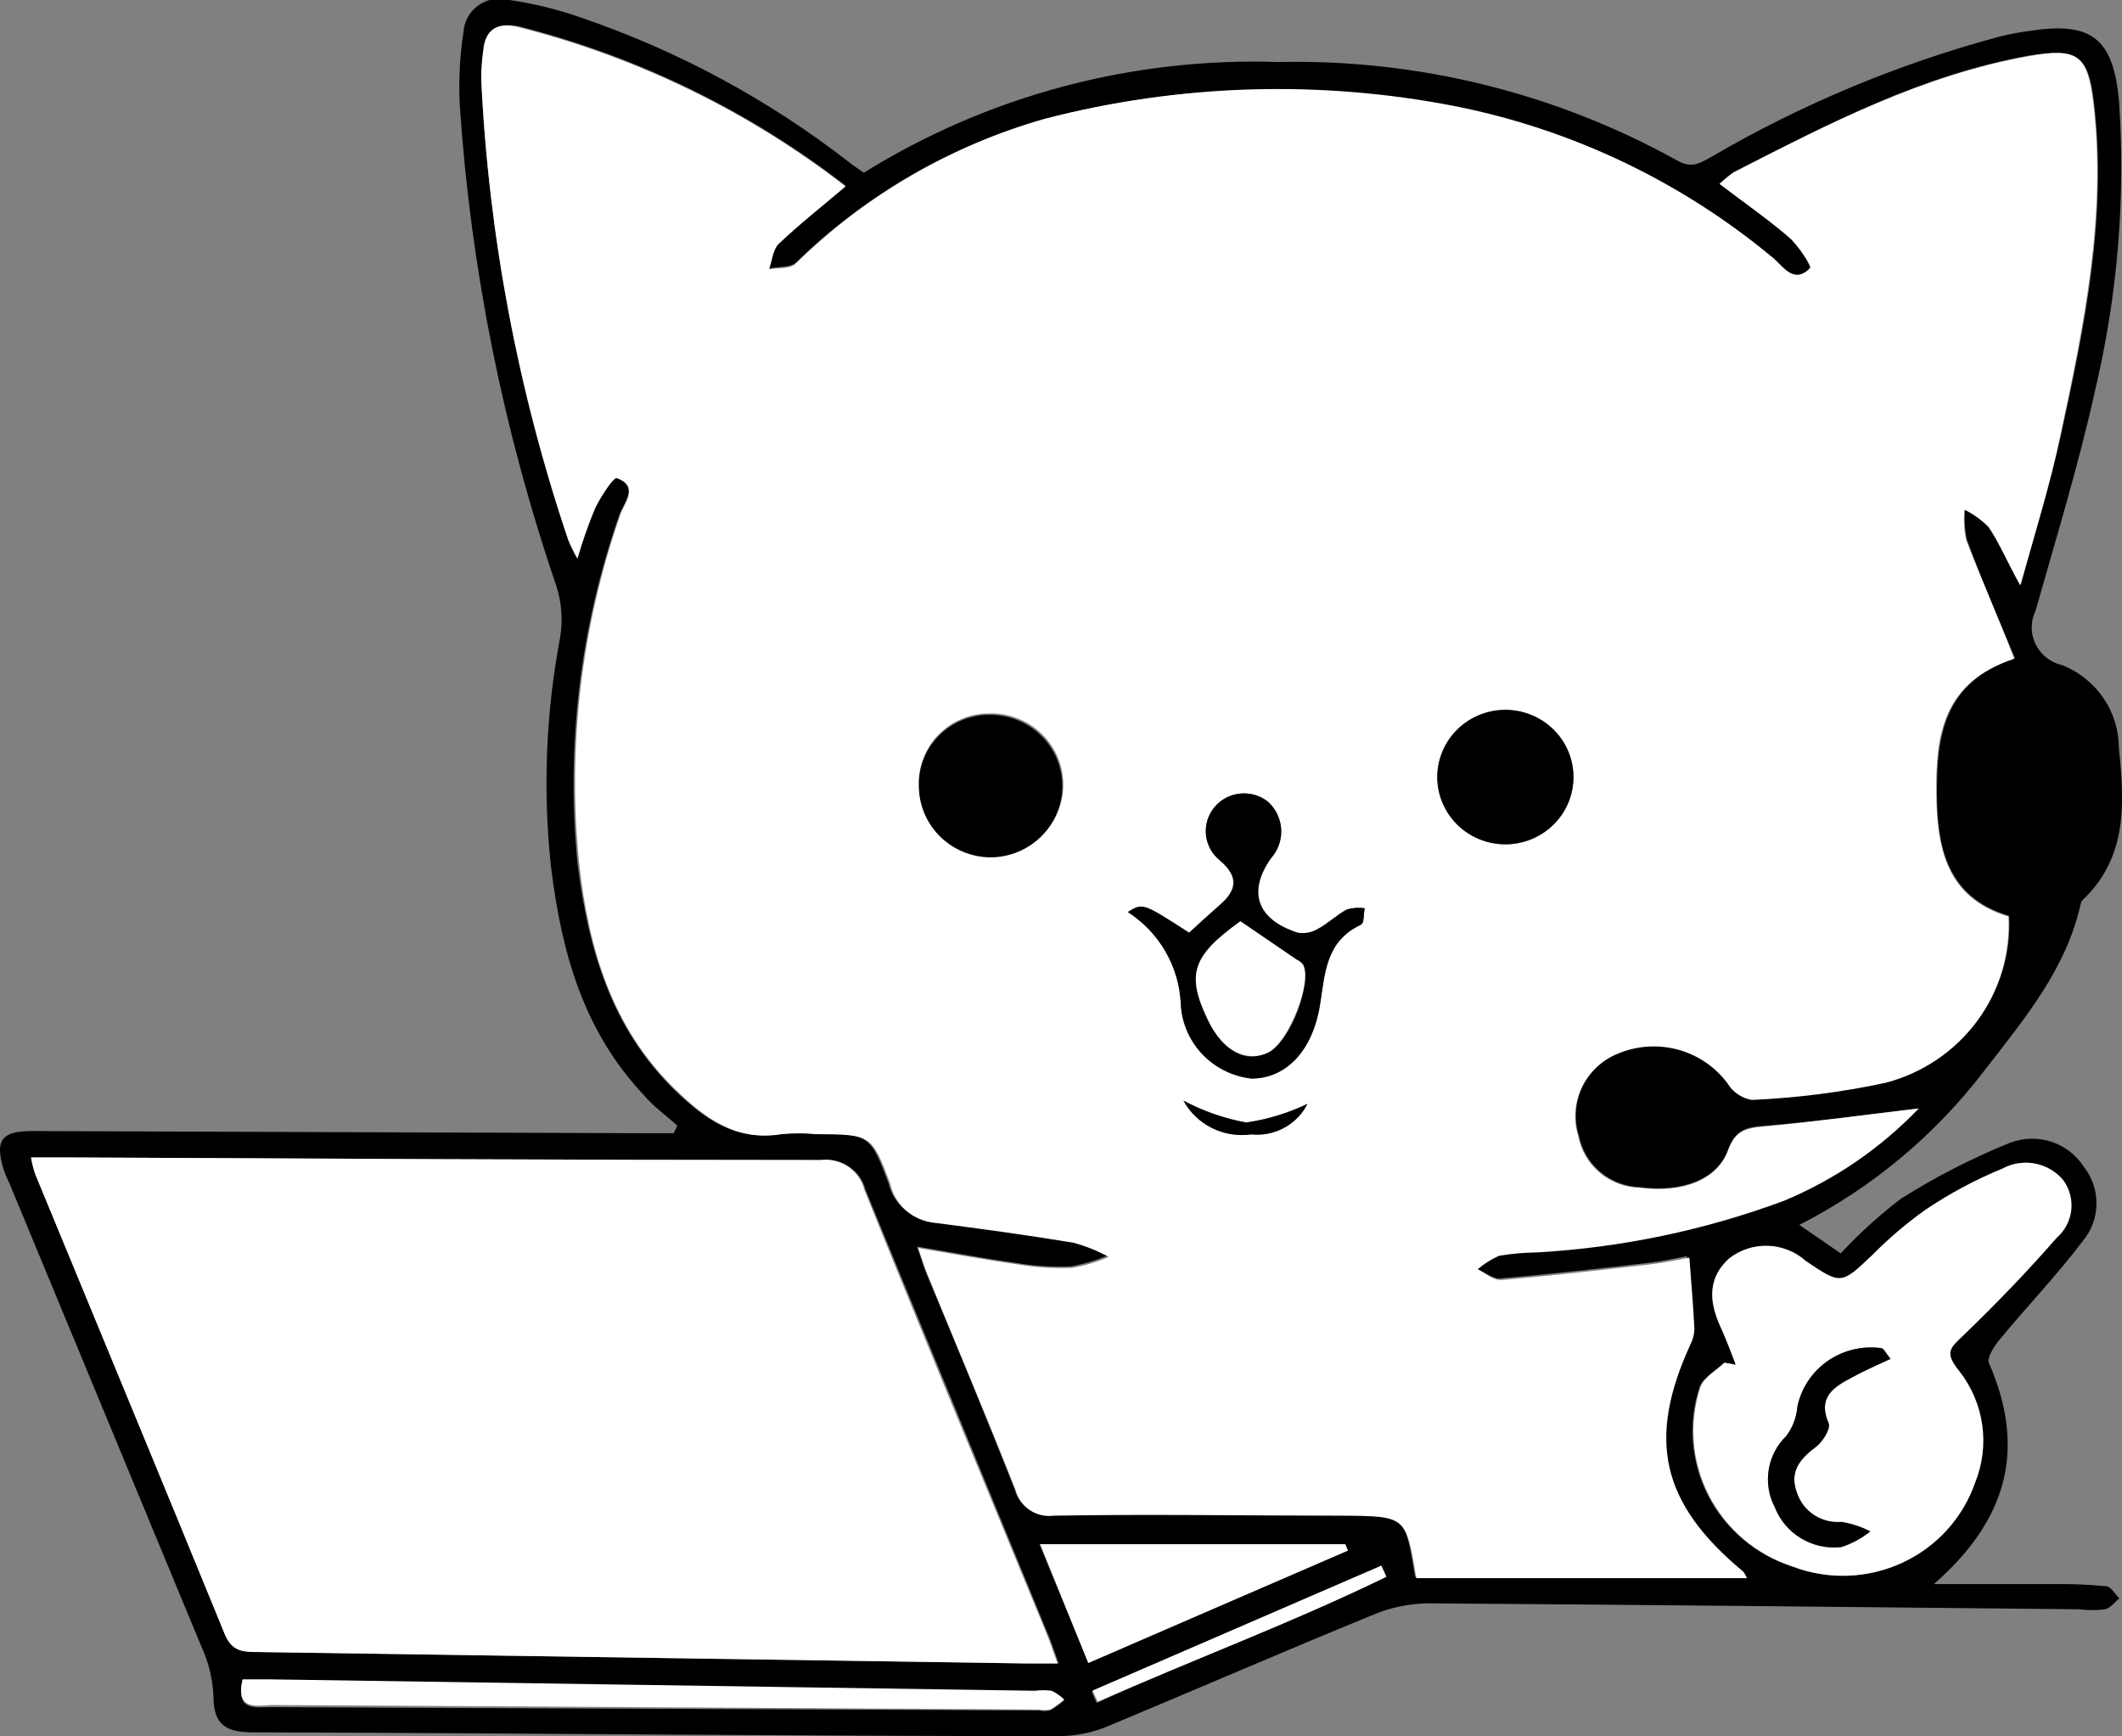 <svg width="110" height="90" viewBox="0 0 110 90" fill="none" xmlns="http://www.w3.org/2000/svg">
<rect x="0" y="0" width="110" height="90" fill="#808080" stroke="none"/>
<g clip-path="url(#clip0_280_901)">
<path d="M35.112 58.341C34.538 57.824 33.864 57.344 33.391 56.778C30.247 53.453 29.112 49.389 28.564 44.944C28.134 40.974 28.294 36.962 29.037 33.037C29.186 32.13 29.113 31.201 28.825 30.328C26.085 22.296 24.408 13.948 23.836 5.492C23.768 4.22 23.83 2.945 24.023 1.687C24.037 1.409 24.114 1.137 24.249 0.893C24.384 0.648 24.573 0.437 24.802 0.275C25.031 0.113 25.294 0.004 25.572 -0.044C25.849 -0.092 26.134 -0.077 26.406 -0C27.681 0.184 28.934 0.494 30.148 0.923C35.162 2.637 39.85 5.168 44.018 8.41C44.242 8.595 44.504 8.755 44.779 8.952C51.2 4.96 58.686 2.962 66.269 3.214C73.493 3.055 80.627 4.816 86.925 8.311C87.736 8.779 88.172 8.422 88.783 8.09C93.467 5.362 98.501 3.271 103.751 1.871C104.237 1.756 104.728 1.666 105.223 1.6C108.429 1.108 109.564 1.982 109.85 5.295C110.186 10.311 109.765 15.349 108.603 20.243C107.755 24.085 106.595 27.853 105.522 31.646C105.389 31.918 105.32 32.216 105.319 32.519C105.319 32.821 105.388 33.12 105.522 33.392C105.655 33.664 105.848 33.903 106.088 34.091C106.328 34.279 106.608 34.411 106.907 34.478C107.772 34.823 108.513 35.415 109.035 36.179C109.557 36.942 109.837 37.842 109.838 38.763C110.125 41.57 110.312 44.415 107.967 46.644C107.927 46.676 107.897 46.719 107.88 46.767C107.131 50.202 104.986 52.751 102.89 55.46C100.337 58.816 97.05 61.56 93.274 63.489L95.419 64.966C96.375 63.936 97.418 62.989 98.537 62.134C100.325 61.005 102.212 60.037 104.175 59.24C104.861 58.972 105.619 58.949 106.321 59.173C107.022 59.398 107.622 59.857 108.017 60.472C108.456 61.026 108.689 61.712 108.677 62.416C108.666 63.119 108.411 63.798 107.955 64.338C106.62 66.111 105.073 67.712 103.664 69.424C103.364 69.781 102.978 70.396 103.103 70.655C105.061 75.125 104.038 78.794 100.246 82.107H106.483C107.382 82.094 108.282 82.131 109.177 82.218C109.426 82.218 109.626 82.624 109.863 82.846C109.613 83.043 109.401 83.35 109.127 83.412C108.68 83.468 108.227 83.468 107.78 83.412C96.554 83.301 85.241 83.178 73.965 83.104C72.977 83.126 72.002 83.339 71.097 83.732C66.494 85.616 61.929 87.599 57.376 89.495C56.585 89.816 55.738 89.984 54.882 89.987C40.962 89.987 27.042 89.827 13.134 89.79C11.675 89.79 11.064 89.384 11.064 87.894C11.023 87.013 10.811 86.148 10.44 85.345C7.16 77.415 3.867 69.498 0.586 61.568C0.462 61.247 0.287 60.94 0.187 60.607C-0.274 59.105 0.075 58.625 1.659 58.625L33.241 58.736H34.925L35.112 58.341ZM99.46 57.455C96.729 57.775 94.085 58.144 91.428 58.354C90.467 58.428 89.943 58.588 89.582 59.585C89.02 61.137 87.199 61.814 85.017 61.531C84.259 61.507 83.533 61.23 82.957 60.744C82.381 60.258 81.99 59.593 81.848 58.859C81.588 58.024 81.653 57.124 82.028 56.334C82.404 55.544 83.065 54.921 83.882 54.586C84.869 54.164 85.973 54.087 87.011 54.366C88.049 54.646 88.96 55.266 89.594 56.125C89.729 56.346 89.91 56.535 90.126 56.682C90.341 56.828 90.585 56.928 90.841 56.975C93.174 56.872 95.494 56.575 97.776 56.088C99.68 55.593 101.353 54.465 102.514 52.896C103.675 51.326 104.253 49.409 104.15 47.468C100.907 46.508 100.408 43.873 100.408 41.041C100.408 38.209 100.733 35.352 104.45 34.108C103.576 32.003 102.691 29.996 101.955 27.951C101.85 27.433 101.82 26.902 101.868 26.375C102.33 26.607 102.751 26.91 103.115 27.274C103.676 28.099 104.075 29.023 104.761 30.303C105.547 27.41 106.308 25.021 106.832 22.57C108.079 16.882 109.239 11.18 108.553 5.331C108.254 2.869 107.73 2.475 105.235 2.869C99.71 3.854 94.796 6.378 89.906 8.939C89.646 9.122 89.4 9.324 89.17 9.543C90.417 10.515 91.665 11.365 92.787 12.326C93.274 12.757 93.96 13.816 93.86 13.914C92.999 14.776 92.451 13.791 91.914 13.36C87.192 9.443 81.547 6.762 75.5 5.565C68.437 4.159 61.142 4.362 54.171 6.156C49.302 7.531 44.863 10.093 41.261 13.606C40.962 13.877 40.338 13.816 39.864 13.914C40.026 13.471 40.064 12.892 40.363 12.597C41.423 11.587 42.583 10.675 43.831 9.617C38.84 5.752 33.094 2.948 26.954 1.379C25.869 1.133 25.196 1.477 25.096 2.61C25.007 3.106 24.957 3.609 24.946 4.112C25.331 12.237 26.846 20.271 29.449 27.988C29.584 28.319 29.743 28.64 29.923 28.949C30.169 28.059 30.465 27.184 30.809 26.326C31.096 25.735 31.769 24.713 31.931 24.775C33.178 25.218 32.293 26.092 32.093 26.72C30.073 32.507 29.337 38.655 29.936 44.747C30.484 49.168 31.669 53.244 34.925 56.458C36.459 57.947 38.08 59.166 40.438 58.772C41.031 58.717 41.628 58.717 42.221 58.772C45.04 58.772 45.103 58.772 46.063 61.346C46.191 61.868 46.481 62.337 46.893 62.688C47.304 63.039 47.817 63.255 48.358 63.304C50.766 63.612 53.185 63.944 55.58 64.338C56.219 64.511 56.835 64.759 57.414 65.077C56.798 65.34 56.154 65.53 55.493 65.643C54.545 65.68 53.596 65.618 52.661 65.459C51.002 65.225 49.356 64.917 47.535 64.609C47.722 65.138 47.834 65.545 47.996 65.939C49.531 69.633 51.102 73.401 52.587 77.157C52.691 77.579 52.95 77.949 53.313 78.195C53.677 78.441 54.12 78.544 54.557 78.487C59.547 78.487 64.536 78.487 69.525 78.487C72.83 78.487 72.83 78.487 73.354 81.725H90.442C90.355 81.59 90.318 81.442 90.218 81.368C85.99 77.846 85.229 74.571 87.499 69.621C87.63 69.369 87.702 69.091 87.711 68.808C87.648 67.577 87.549 66.419 87.449 65.114C86.875 65.212 86.201 65.373 85.441 65.459C82.871 65.754 80.289 66.05 77.72 66.271C77.346 66.271 76.934 65.914 76.472 65.717C76.806 65.431 77.18 65.195 77.583 65.015C78.222 64.908 78.868 64.85 79.516 64.843C83.902 64.598 88.226 63.697 92.338 62.171C95.021 61.109 97.447 59.502 99.46 57.455ZM1.609 59.992C1.657 60.293 1.732 60.59 1.834 60.878C5.102 68.808 8.395 76.726 11.637 84.668C12.012 85.579 12.61 85.616 13.396 85.628L53.185 86.219H54.882C54.62 85.505 54.458 84.988 54.245 84.508C51.115 76.898 48.009 69.3 44.866 61.666C44.742 61.178 44.441 60.752 44.02 60.469C43.6 60.185 43.089 60.064 42.583 60.127C29.511 60.127 16.39 60.053 3.38 59.992H1.609ZM89.981 70.741L89.357 70.63C88.946 71.037 88.322 71.369 88.11 71.862C87.802 72.784 87.681 73.758 87.755 74.726C87.828 75.695 88.094 76.64 88.538 77.507C88.982 78.374 89.594 79.145 90.341 79.778C91.087 80.412 91.952 80.893 92.887 81.195C93.796 81.542 94.767 81.704 95.741 81.671C96.715 81.638 97.672 81.411 98.555 81.004C99.438 80.597 100.229 80.018 100.879 79.302C101.53 78.586 102.027 77.747 102.342 76.836C102.723 75.891 102.848 74.864 102.706 73.855C102.564 72.847 102.159 71.893 101.531 71.086C100.695 70.064 101.069 69.855 101.768 69.177C103.427 67.577 105.048 65.902 106.558 64.166C106.98 63.801 107.251 63.295 107.318 62.744C107.385 62.194 107.243 61.639 106.919 61.186C106.552 60.735 106.036 60.426 105.461 60.314C104.886 60.201 104.29 60.292 103.776 60.57C102.374 61.152 101.037 61.874 99.785 62.725C98.828 63.432 97.935 64.219 97.115 65.077C95.469 66.629 95.481 66.641 93.648 65.409C93.107 64.922 92.407 64.642 91.675 64.619C90.943 64.597 90.227 64.833 89.656 65.286C88.409 66.382 88.709 67.638 89.295 68.98C89.519 69.522 89.806 70.187 89.981 70.741ZM56.416 86.195L69.849 80.321L69.737 80.038H53.884L56.416 86.195ZM12.573 87.106C12.199 88.744 13.284 88.473 14.07 88.485L53.834 88.657C54.032 88.695 54.235 88.695 54.433 88.657C54.689 88.507 54.932 88.334 55.156 88.14C54.966 87.955 54.747 87.801 54.507 87.685C54.214 87.647 53.916 87.647 53.622 87.685L13.995 87.094L12.573 87.106ZM71.87 81.787L71.558 81.208L56.59 87.685L56.852 88.263C61.842 85.998 66.968 84.114 71.87 81.725V81.787Z" fill="black"/>
<path d="M99.46 57.455C97.491 59.515 95.108 61.146 92.463 62.245C88.35 63.771 84.027 64.672 79.641 64.917C78.993 64.924 78.346 64.982 77.707 65.09C77.305 65.269 76.931 65.505 76.597 65.791C76.996 65.988 77.408 66.37 77.845 66.346C80.414 66.124 82.996 65.828 85.565 65.533C86.289 65.447 87 65.287 87.574 65.188C87.673 66.493 87.773 67.651 87.835 68.882C87.827 69.165 87.755 69.443 87.624 69.695C85.366 74.62 86.114 77.92 90.343 81.442C90.442 81.516 90.48 81.664 90.567 81.799H73.417C72.893 78.585 72.893 78.585 69.587 78.561C64.598 78.561 59.609 78.474 54.62 78.561C54.183 78.618 53.74 78.515 53.376 78.269C53.012 78.023 52.753 77.654 52.649 77.231C51.165 73.475 49.593 69.756 48.059 66.013C47.897 65.619 47.785 65.213 47.597 64.683C49.419 64.991 51.065 65.299 52.724 65.533C53.658 65.692 54.608 65.754 55.555 65.718C56.216 65.605 56.861 65.414 57.476 65.151C56.897 64.833 56.282 64.585 55.642 64.412C53.248 64.018 50.828 63.686 48.421 63.378C47.875 63.32 47.362 63.093 46.954 62.731C46.547 62.368 46.266 61.888 46.151 61.358C45.19 58.785 45.128 58.809 42.309 58.785C41.716 58.73 41.118 58.73 40.525 58.785C38.168 59.179 36.546 57.96 35.012 56.47C31.707 53.256 30.522 49.18 30.023 44.76C29.41 38.666 30.133 32.514 32.143 26.72C32.343 26.092 33.178 25.218 31.981 24.775C31.819 24.713 31.145 25.735 30.859 26.326C30.502 27.183 30.194 28.059 29.936 28.949C29.755 28.64 29.597 28.319 29.462 27.989C26.854 20.272 25.335 12.238 24.946 4.113C24.943 3.622 24.976 3.133 25.046 2.647C25.146 1.477 25.819 1.133 26.905 1.416C33.063 2.982 38.826 5.791 43.831 9.666C42.583 10.725 41.423 11.636 40.363 12.646C40.064 12.941 40.026 13.52 39.864 13.963C40.338 13.865 40.962 13.963 41.261 13.656C44.857 10.124 49.297 7.545 54.171 6.157C61.139 4.346 68.433 4.127 75.5 5.516C81.537 6.73 87.169 9.423 91.877 13.348C92.413 13.779 92.962 14.764 93.823 13.902C93.922 13.803 93.236 12.744 92.75 12.313C91.64 11.353 90.418 10.503 89.133 9.531C89.363 9.312 89.609 9.11 89.869 8.927C94.796 6.415 99.672 3.891 105.198 2.906C107.693 2.463 108.217 2.832 108.516 5.369C109.202 11.242 108.004 16.943 106.795 22.608C106.271 25.07 105.547 27.447 104.724 30.34C104.038 29.109 103.639 28.136 103.078 27.311C102.714 26.947 102.292 26.644 101.83 26.413C101.783 26.939 101.812 27.47 101.918 27.989C102.716 30.033 103.602 32.04 104.412 34.145C100.67 35.377 100.346 38.172 100.371 41.078C100.396 43.984 100.907 46.545 104.113 47.506C104.215 49.447 103.637 51.363 102.477 52.933C101.316 54.503 99.643 55.63 97.739 56.125C95.457 56.613 93.137 56.909 90.804 57.012C90.547 56.965 90.303 56.866 90.088 56.719C89.873 56.573 89.692 56.383 89.557 56.162C88.923 55.303 88.012 54.683 86.974 54.403C85.936 54.124 84.832 54.201 83.844 54.623C83.028 54.958 82.367 55.581 81.991 56.371C81.615 57.161 81.551 58.062 81.811 58.896C81.954 59.636 82.35 60.306 82.934 60.793C83.518 61.279 84.253 61.553 85.017 61.568C87.199 61.851 89.02 61.174 89.582 59.622C89.944 58.637 90.467 58.477 91.428 58.391C94.085 58.145 96.729 57.775 99.46 57.455ZM61.642 48.343C59.235 46.791 59.235 46.791 58.474 47.272C59.279 47.791 59.947 48.492 60.424 49.316C60.901 50.14 61.173 51.064 61.218 52.012C61.258 52.982 61.647 53.906 62.314 54.619C62.981 55.332 63.884 55.787 64.86 55.904C66.656 55.904 68.066 54.512 68.44 52C68.689 50.362 68.752 48.774 70.535 47.937C70.698 47.85 70.673 47.37 70.747 47.075C70.439 47.031 70.124 47.052 69.824 47.136C69.301 47.419 68.864 47.85 68.34 48.134C68.021 48.331 67.639 48.406 67.267 48.343C65.172 47.666 64.673 46.237 65.883 44.489C66.252 44.078 66.443 43.541 66.415 42.993C66.387 42.445 66.142 41.93 65.733 41.558C65.325 41.232 64.802 41.079 64.279 41.133C63.756 41.187 63.276 41.444 62.946 41.848C62.615 42.251 62.46 42.767 62.515 43.283C62.57 43.8 62.83 44.273 63.239 44.6C64.224 45.462 64.074 46.151 63.239 46.902C62.715 47.358 62.203 47.826 61.642 48.343ZM47.635 40.745C47.654 41.712 48.057 42.633 48.757 43.31C49.457 43.987 50.397 44.366 51.377 44.366C52.369 44.366 53.321 43.977 54.023 43.284C54.724 42.591 55.119 41.651 55.119 40.672C55.119 40.178 55.019 39.69 54.825 39.235C54.63 38.78 54.346 38.368 53.988 38.024C53.63 37.68 53.205 37.41 52.74 37.23C52.274 37.05 51.777 36.964 51.277 36.978C50.784 36.977 50.295 37.075 49.842 37.267C49.388 37.458 48.978 37.739 48.638 38.091C48.297 38.443 48.033 38.86 47.86 39.316C47.688 39.773 47.611 40.259 47.635 40.745ZM81.562 40.438C81.584 39.964 81.507 39.49 81.337 39.046C81.167 38.602 80.907 38.197 80.573 37.856C80.238 37.514 79.837 37.244 79.393 37.062C78.949 36.879 78.472 36.788 77.992 36.794C77.511 36.8 77.036 36.903 76.597 37.096C76.158 37.289 75.764 37.569 75.438 37.918C75.112 38.268 74.863 38.679 74.704 39.127C74.545 39.575 74.48 40.05 74.514 40.524C74.578 41.411 74.982 42.24 75.645 42.842C76.308 43.444 77.178 43.774 78.079 43.763C78.98 43.752 79.842 43.401 80.489 42.783C81.137 42.165 81.52 41.326 81.562 40.438ZM67.841 57.209C66.823 57.698 65.732 58.026 64.611 58.181C63.477 57.971 62.383 57.589 61.368 57.049C61.701 57.656 62.214 58.149 62.838 58.461C63.462 58.773 64.167 58.891 64.86 58.797C65.453 58.858 66.05 58.739 66.572 58.455C67.094 58.171 67.515 57.736 67.779 57.209H67.841Z" fill="white"/>
<path d="M1.609 59.991H3.318C16.39 60.053 29.511 60.127 42.521 60.127C43.026 60.063 43.537 60.185 43.958 60.469C44.379 60.752 44.679 61.178 44.803 61.666C47.884 69.3 51.04 76.898 54.183 84.508C54.395 85 54.557 85.505 54.819 86.219H53.185L13.396 85.628C12.61 85.628 12.012 85.628 11.637 84.668C8.394 76.725 5.102 68.808 1.834 60.878C1.732 60.59 1.657 60.293 1.609 59.991Z" fill="white"/>
<path d="M89.981 70.741C89.744 70.138 89.519 69.51 89.257 68.931C88.671 67.7 88.384 66.382 89.619 65.237C90.19 64.784 90.906 64.547 91.638 64.57C92.37 64.592 93.07 64.873 93.611 65.36C95.444 66.591 95.432 66.591 97.078 65.028C97.912 64.185 98.817 63.414 99.785 62.725C101.053 61.871 102.407 61.148 103.826 60.57C104.34 60.292 104.936 60.201 105.511 60.314C106.086 60.426 106.602 60.735 106.969 61.186C107.293 61.639 107.435 62.194 107.368 62.744C107.301 63.295 107.03 63.801 106.608 64.165C105.098 65.902 103.477 67.576 101.818 69.177C101.119 69.854 100.745 70.064 101.581 71.086C102.209 71.893 102.614 72.847 102.756 73.855C102.898 74.863 102.773 75.891 102.392 76.836C102.077 77.747 101.58 78.585 100.929 79.302C100.279 80.018 99.488 80.597 98.605 81.004C97.722 81.411 96.765 81.638 95.791 81.671C94.817 81.704 93.846 81.542 92.937 81.195C92.002 80.893 91.137 80.411 90.39 79.778C89.644 79.145 89.032 78.373 88.588 77.506C88.144 76.639 87.878 75.695 87.805 74.726C87.731 73.757 87.852 72.784 88.16 71.862C88.359 71.369 88.983 71.037 89.407 70.63L89.981 70.741ZM98.001 70.433C97.739 70.101 97.664 69.928 97.552 69.891C96.57 69.748 95.57 69.981 94.756 70.542C93.943 71.103 93.376 71.949 93.174 72.908C93.131 73.46 92.933 73.989 92.6 74.435C92.114 74.907 91.793 75.52 91.686 76.185C91.578 76.85 91.689 77.531 92.002 78.129C92.262 78.802 92.742 79.37 93.365 79.744C93.988 80.118 94.719 80.278 95.444 80.198C95.993 80.02 96.505 79.745 96.953 79.385C96.484 79.144 95.979 78.977 95.457 78.893C94.955 78.936 94.453 78.809 94.034 78.534C93.615 78.259 93.303 77.851 93.149 77.378C92.75 76.319 93.274 75.642 94.122 75.014C94.484 74.755 94.908 74.066 94.796 73.782C94.197 72.403 95.082 71.886 96.043 71.381C96.654 71.037 97.29 70.766 98.001 70.433Z" fill="white"/>
<path d="M56.416 86.195L53.921 80.038H69.737L69.874 80.371L56.416 86.195Z" fill="white"/>
<path d="M12.573 87.044H13.995L53.634 87.635C53.928 87.598 54.226 87.598 54.52 87.635C54.759 87.752 54.978 87.905 55.169 88.091C54.944 88.285 54.702 88.458 54.445 88.608C54.247 88.645 54.044 88.645 53.846 88.608L14.082 88.374C13.284 88.411 12.199 88.657 12.573 87.044Z" fill="white"/>
<path d="M71.87 81.725C66.968 84.114 61.892 85.998 56.902 88.202L56.64 87.623L71.608 81.147L71.87 81.725Z" fill="white"/>
<path d="M61.642 48.343C62.203 47.826 62.715 47.358 63.239 46.902C64.112 46.151 64.261 45.462 63.239 44.6C62.83 44.273 62.57 43.8 62.515 43.283C62.46 42.767 62.615 42.251 62.946 41.847C63.276 41.444 63.756 41.187 64.279 41.133C64.802 41.078 65.325 41.231 65.733 41.558C66.142 41.93 66.387 42.445 66.415 42.993C66.443 43.541 66.252 44.078 65.883 44.489C64.636 46.237 65.172 47.666 67.267 48.343C67.639 48.406 68.021 48.331 68.34 48.133C68.864 47.85 69.3 47.419 69.824 47.136C70.124 47.052 70.439 47.031 70.747 47.075C70.673 47.37 70.747 47.85 70.535 47.937C68.752 48.774 68.689 50.399 68.44 52C68.066 54.463 66.656 55.916 64.86 55.903C63.882 55.79 62.976 55.336 62.306 54.623C61.637 53.91 61.246 52.984 61.206 52.012C61.161 51.064 60.889 50.14 60.412 49.316C59.935 48.492 59.266 47.791 58.461 47.272C59.235 46.791 59.235 46.791 61.642 48.343ZM64.299 47.752C61.804 49.55 61.48 50.535 62.615 52.862C63.413 54.512 64.561 55.128 65.746 54.549C66.931 53.97 68.041 50.855 67.542 49.993C67.452 49.882 67.337 49.793 67.205 49.734L64.299 47.752Z" fill="black"/>
<path d="M47.635 40.745C47.621 40.269 47.704 39.795 47.878 39.35C48.052 38.906 48.314 38.5 48.648 38.156C48.982 37.813 49.382 37.538 49.825 37.348C50.268 37.158 50.744 37.057 51.227 37.051C51.727 37.038 52.224 37.124 52.69 37.303C53.155 37.483 53.58 37.753 53.938 38.098C54.296 38.442 54.58 38.854 54.775 39.308C54.969 39.763 55.069 40.252 55.069 40.745C55.069 41.725 54.674 42.664 53.973 43.357C53.271 44.05 52.319 44.439 51.327 44.439C50.343 44.426 49.404 44.031 48.713 43.34C48.022 42.649 47.635 41.716 47.635 40.745Z" fill="black"/>
<path d="M81.561 40.437C81.52 41.325 81.137 42.164 80.489 42.783C79.842 43.401 78.98 43.751 78.079 43.762C77.178 43.773 76.308 43.444 75.645 42.842C74.982 42.24 74.578 41.41 74.514 40.523C74.48 40.05 74.545 39.575 74.704 39.127C74.862 38.678 75.112 38.267 75.438 37.918C75.763 37.569 76.158 37.289 76.597 37.095C77.036 36.902 77.511 36.799 77.992 36.793C78.472 36.787 78.949 36.879 79.393 37.061C79.837 37.244 80.238 37.514 80.573 37.855C80.907 38.196 81.167 38.601 81.337 39.045C81.507 39.489 81.583 39.963 81.561 40.437Z" fill="black"/>
<path d="M67.779 57.209C67.515 57.736 67.094 58.171 66.572 58.455C66.05 58.739 65.453 58.858 64.86 58.797C64.163 58.896 63.452 58.781 62.823 58.469C62.194 58.156 61.678 57.66 61.343 57.049C62.358 57.589 63.452 57.971 64.586 58.182C65.695 58.023 66.772 57.694 67.779 57.209Z" fill="black"/>
<path d="M98.001 70.433C97.29 70.766 96.654 71.037 96.043 71.369C95.082 71.874 94.197 72.391 94.795 73.77C94.908 74.041 94.484 74.731 94.122 75.001C93.274 75.629 92.75 76.307 93.149 77.366C93.303 77.839 93.615 78.247 94.034 78.522C94.453 78.797 94.955 78.924 95.456 78.88C95.979 78.965 96.484 79.131 96.953 79.373C96.504 79.732 95.993 80.008 95.444 80.186C94.719 80.266 93.988 80.106 93.365 79.732C92.742 79.358 92.262 78.789 92.001 78.117C91.689 77.519 91.578 76.837 91.686 76.173C91.793 75.508 92.114 74.895 92.6 74.423C92.932 73.977 93.131 73.448 93.174 72.896C93.376 71.937 93.942 71.09 94.756 70.529C95.57 69.969 96.57 69.736 97.552 69.879C97.664 69.928 97.739 70.101 98.001 70.433Z" fill="black"/>
<path d="M64.299 47.752L67.205 49.734C67.336 49.793 67.452 49.882 67.542 49.993C68.041 50.88 66.793 54.032 65.746 54.549C64.698 55.066 63.413 54.549 62.615 52.862C61.48 50.486 61.804 49.55 64.299 47.752Z" fill="white"/>
</g>
<defs>
<clipPath id="clip0_280_901">
<rect width="110" height="90" fill="white"/>
</clipPath>
</defs>
</svg>

